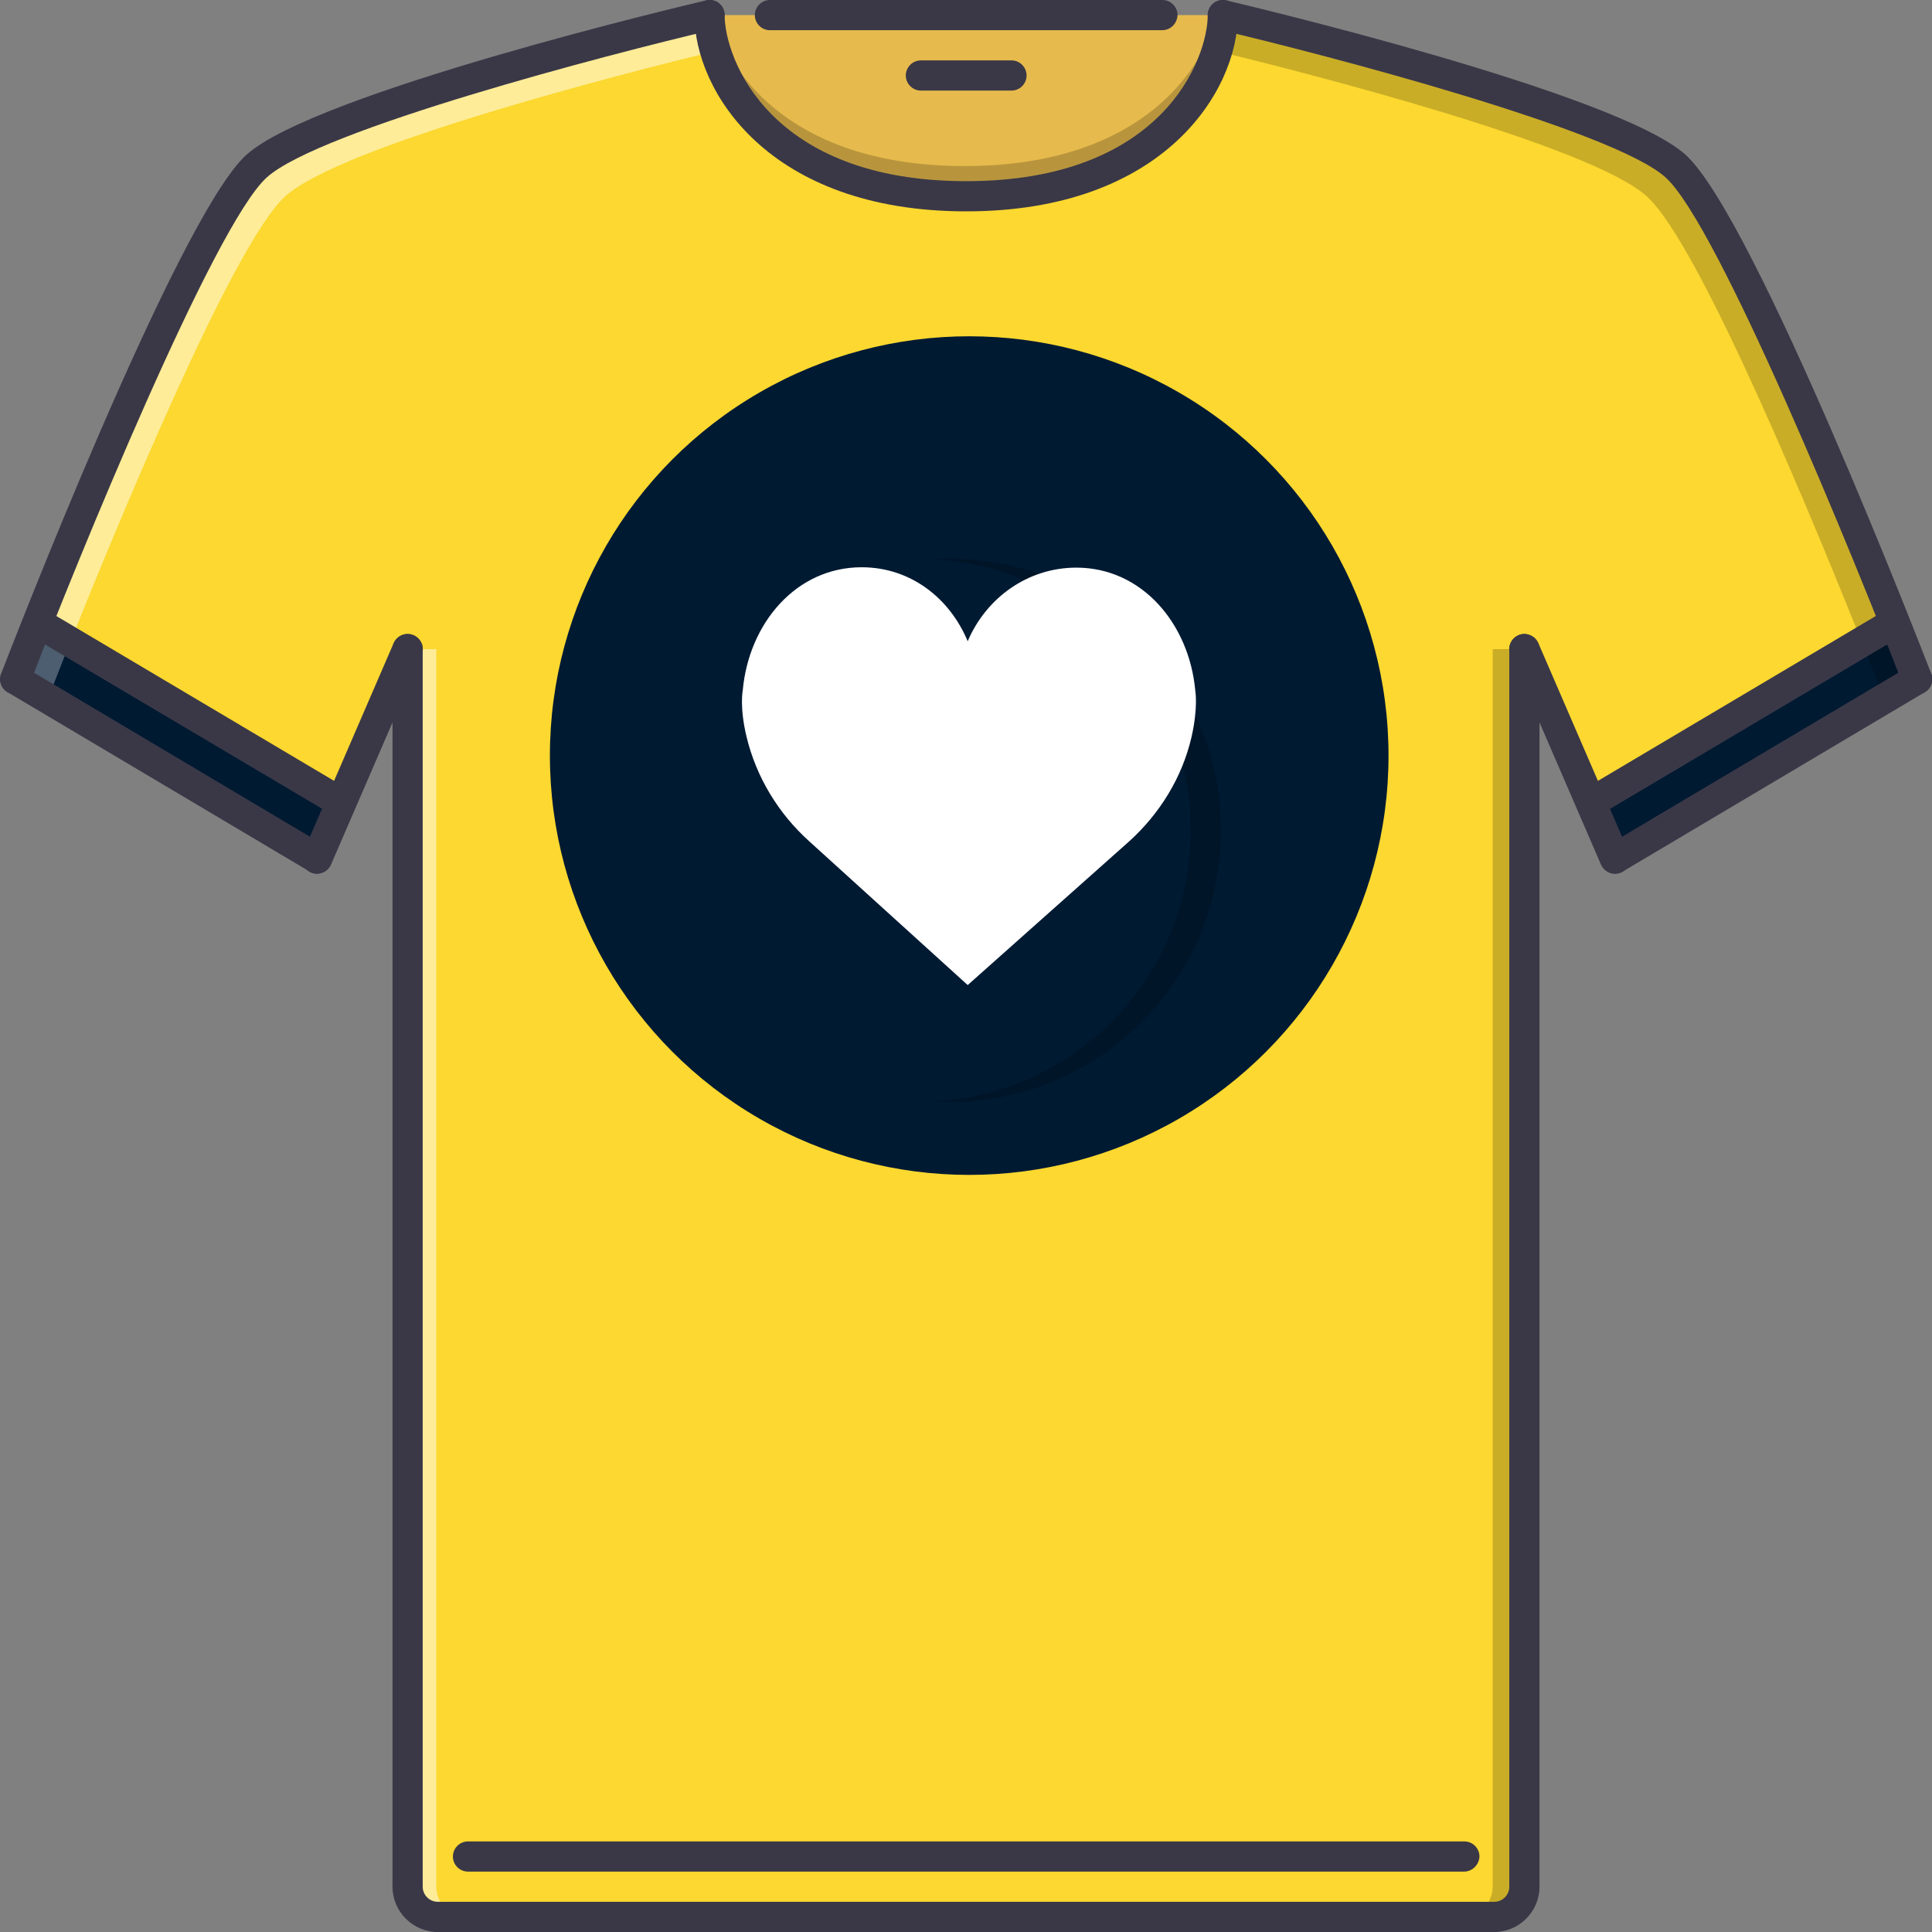 <?xml version="1.0" encoding="utf-8"?>
<!-- Generator: Adobe Illustrator 20.1.0, SVG Export Plug-In . SVG Version: 6.00 Build 0)  -->
<svg version="1.1" id="Capa_1" xmlns="http://www.w3.org/2000/svg" xmlns:xlink="http://www.w3.org/1999/xlink" x="0px" y="0px"
	 viewBox="0 0 511.9 511.9" style="enable-background:new 0 0 511.9 511.9;" xml:space="preserve">
<rect x="0" y="0" width="511.9" height="511.9" fill="#808080" stroke="none"/>
<style type="text/css">
	.st0{fill:#FCD830;}
	.st1{opacity:0.5;}
	.st2{fill:#FFFFFF;}
	.st3{opacity:0.2;}
	.st4{fill:#001A32;}
	.st5{fill:#FFCE54;}
	.st6{opacity:0.1;}
	.st7{opacity:0.3;}
	.st8{fill:#3A3847;}
</style>
<path class="st0" d="M443.5,44c-17.8-16-120-40-120-40c0,16-16,48-68,48c-52,0-68-32-68-48c0,0-102.1,24-120,40
	c-13.9,12.5-45,88.2-58.1,120.9l0.2,0.1L90,212.7l17.6-40.7v327.9c0,4.4,3.6,8,8,8h280c4.4,0,8-3.6,8-8V172l17.6,40.7l80.5-47.7
	C488.6,132.2,457.4,56.5,443.5,44z"/>
<g class="st1">
	<path class="st2" d="M115.6,499.9V172h-8v327.9c0,4.4,3.6,8,8,8h8C119.2,507.9,115.6,504.3,115.6,499.9z"/>
</g>
<g class="st3">
	<path d="M395.5,499.9V172h8v327.9c0,4.4-3.6,8-8,8h-8C391.9,507.9,395.5,504.3,395.5,499.9z"/>
</g>
<g class="st1">
	<path class="st2" d="M17.5,172.9C30.6,140.2,61.7,64.5,75.6,52c15.1-13.6,91-32.9,113.6-38.4c-1.1-3.5-1.6-6.8-1.6-9.5
		c0,0-102.1,24-120,40c-13.9,12.5-45,88.2-58.1,120.9c-3.7,9.2-5.9,15-5.9,15l9,5.4C13.6,182.8,15.3,178.5,17.5,172.9z"/>
</g>
<path class="st4" d="M90,212.7l-6.4,14.8L3.6,180c0,0,2.2-5.8,5.9-15l0.2,0.1L90,212.7z"/>
<path class="st5" d="M187.6,4h136c0,16-16,48-68,48S187.6,20,187.6,4z"/>
<g class="st6">
	<path d="M187.6,4h136c0,16-16,48-68,48S187.6,20,187.6,4z"/>
</g>
<g class="st3">
	<path d="M255.6,44c-44.3,0-62.4-23.2-66.8-40h-1.2c0,16,16,48,68,48c52,0,68-32,68-48h-1.2C318,20.8,299.9,44,255.6,44z"/>
</g>
<path class="st4" d="M507.5,180l-80,47.5l-6.4-14.8l80.5-47.7C505.3,174.1,507.5,180,507.5,180z"/>
<g class="st7">
	<path class="st2" d="M17.5,172.9c0.3-0.8,0.7-1.8,1.1-2.7L9.8,165l-0.2-0.1c-3.7,9.2-5.9,15-5.9,15l9,5.4
		C13.6,182.8,15.3,178.5,17.5,172.9z"/>
</g>
<circle class="st4" cx="256.8" cy="200.2" r="111.1"/>
<g class="st3">
	<path d="M315.5,220c0,38.4-30.1,69.7-68,71.8c1.3,0.1,2.6,0.2,4,0.2c39.8,0,72-32.2,72-72c0-39.8-32.2-72-72-72
		c-1.4,0-2.7,0.1-4,0.2C285.4,150.3,315.5,181.6,315.5,220z"/>
</g>
<g class="st3">
	<path d="M494.4,172.9c-13-32.7-44.1-108.5-58.1-120.9c-15.1-13.6-91-32.9-113.6-38.4c1.1-3.5,1.6-6.8,1.6-9.5c0,0,102.1,24,120,40
		c13.9,12.5,45,88.2,58.1,120.9c3.7,9.2,5.9,15,5.9,15l-9,5.4C498.3,182.8,496.6,178.5,494.4,172.9z"/>
</g>
<path class="st8" d="M307.9,8H204c-2.2,0-4-1.8-4-4c0-2.2,1.8-4,4-4h104c2.2,0,4,1.8,4,4C311.9,6.2,310.2,8,307.9,8z"/>
<path class="st8" d="M256,56c-52.4,0-72-31.9-72-52c0-2.2,1.8-4,4-4c2.2,0,4,1.8,4,4c0,11.4,11.8,44,64,44c52.2,0,64-32.6,64-44
	c0-2.2,1.8-4,4-4c2.2,0,4,1.8,4,4C327.9,24.1,308.4,56,256,56z"/>
<path class="st8" d="M403.9,503.9c-2.2,0-4-1.8-4-4V172c0-2.2,1.8-4,4-4s4,1.8,4,4v327.9C407.9,502.1,406.1,503.9,403.9,503.9z"/>
<path class="st8" d="M507.9,184c-1.6,0-3.1-1-3.7-2.6C491.4,148.3,455.3,59.6,441.3,47c-14-12.6-90.1-32.5-118.2-39.1
	c-2.1-0.5-3.5-2.7-3-4.8c0.5-2.1,2.6-3.5,4.8-3c4.2,1,103.4,24.4,121.7,40.9c18.3,16.5,63.2,132.6,65.1,137.5
	c0.8,2.1-0.2,4.4-2.3,5.2C508.9,183.9,508.4,184,507.9,184z"/>
<path class="st8" d="M427.9,231.5c-1.4,0-2.7-0.7-3.4-2c-1.1-1.9-0.5-4.4,1.4-5.5l80-47.5c1.9-1.1,4.4-0.5,5.5,1.4
	c1.1,1.9,0.5,4.4-1.4,5.5l-80,47.5C429.3,231.3,428.6,231.5,427.9,231.5z"/>
<path class="st8" d="M427.9,231.5c-1.5,0-3-0.9-3.7-2.4l-24-55.5c-0.9-2,0.1-4.4,2.1-5.3c2-0.9,4.4,0.1,5.3,2.1l24,55.5
	c0.9,2-0.1,4.4-2.1,5.3C429,231.4,428.5,231.5,427.9,231.5z"/>
<path class="st8" d="M395.9,511.9c-2.2,0-4-1.8-4-4c0-2.2,1.8-4,4-4c2.2,0,4-1.8,4-4c0-2.2,1.8-4,4-4s4,1.8,4,4
	C407.9,506.5,402.5,511.9,395.9,511.9z"/>
<path class="st8" d="M108,503.9c-2.2,0-4-1.8-4-4V172c0-2.2,1.8-4,4-4s4,1.8,4,4v327.9C112,502.1,110.2,503.9,108,503.9z"/>
<path class="st8" d="M4,184c-0.5,0-1-0.1-1.4-0.3c-2.1-0.8-3.1-3.1-2.3-5.2C2.2,173.6,47,57.5,65.3,41
	C83.7,24.5,182.8,1.1,187.1,0.1c2.2-0.5,4.3,0.8,4.8,3c0.5,2.1-0.8,4.3-3,4.8C160.7,14.5,84.7,34.4,70.7,47
	c-14,12.6-50.2,101.3-62.9,134.4C7.1,183,5.6,184,4,184z"/>
<path class="st8" d="M84,231.5c-0.7,0-1.4-0.2-2-0.6L2,183.4c-1.9-1.1-2.5-3.6-1.4-5.5c1.1-1.9,3.6-2.5,5.5-1.4L86,224
	c1.9,1.1,2.5,3.6,1.4,5.5C86.7,230.8,85.3,231.5,84,231.5z"/>
<path class="st8" d="M84,231.5c-0.5,0-1.1-0.1-1.6-0.3c-2-0.9-3-3.2-2.1-5.3l24-55.5c0.9-2,3.2-3,5.3-2.1c2,0.9,3,3.2,2.1,5.3
	l-24,55.5C87,230.6,85.5,231.5,84,231.5z"/>
<path class="st8" d="M116,511.9c-6.6,0-12-5.4-12-12c0-2.2,1.8-4,4-4s4,1.8,4,4c0,2.2,1.8,4,4,4c2.2,0,4,1.8,4,4
	C120,510.1,118.2,511.9,116,511.9z"/>
<path class="st8" d="M395.9,511.9H116c-2.2,0-4-1.8-4-4c0-2.2,1.8-4,4-4h279.9c2.2,0,4,1.8,4,4C399.9,510.1,398.1,511.9,395.9,511.9
	z"/>
<path class="st8" d="M387.9,495.9H124c-2.2,0-4-1.8-4-4c0-2.2,1.8-4,4-4h264c2.2,0,4,1.8,4,4C391.9,494.1,390.1,495.9,387.9,495.9z"
	/>
<path class="st8" d="M90.4,216.7c-0.7,0-1.4-0.2-2-0.6L8.1,168.5c-1.9-1.1-2.5-3.6-1.4-5.5c1.1-1.9,3.6-2.5,5.5-1.4l80.2,47.6
	c1.9,1.1,2.5,3.6,1.4,5.5C93.1,216,91.8,216.7,90.4,216.7z"/>
<path class="st8" d="M421.5,216.7c-1.4,0-2.7-0.7-3.4-2c-1.1-1.9-0.5-4.4,1.4-5.5l80.4-47.7c1.9-1.1,4.4-0.5,5.5,1.4
	c1.1,1.9,0.5,4.4-1.4,5.5l-80.4,47.7C422.9,216.5,422.2,216.7,421.5,216.7z"/>
<path class="st8" d="M268,24h-24c-2.2,0-4-1.8-4-4c0-2.2,1.8-4,4-4h24c2.2,0,4,1.8,4,4C272,22.2,270.2,24,268,24z"/>
<path class="st2" d="M256.4,169.9c4.9-11.5,15.9-19.5,28.8-19.5c17.4,0,29.9,14.9,31.5,32.6c0,0,0.8,4.4-1,12.3
	c-2.5,10.8-8.5,20.4-16.6,27.7L256.4,261l-42-38.1c-8.1-7.3-14-16.9-16.6-27.7c-1.9-7.9-1-12.3-1-12.3c1.6-17.7,14.1-32.6,31.5-32.6
	C241.2,150.3,251.6,158.4,256.4,169.9z"/>
</svg>
